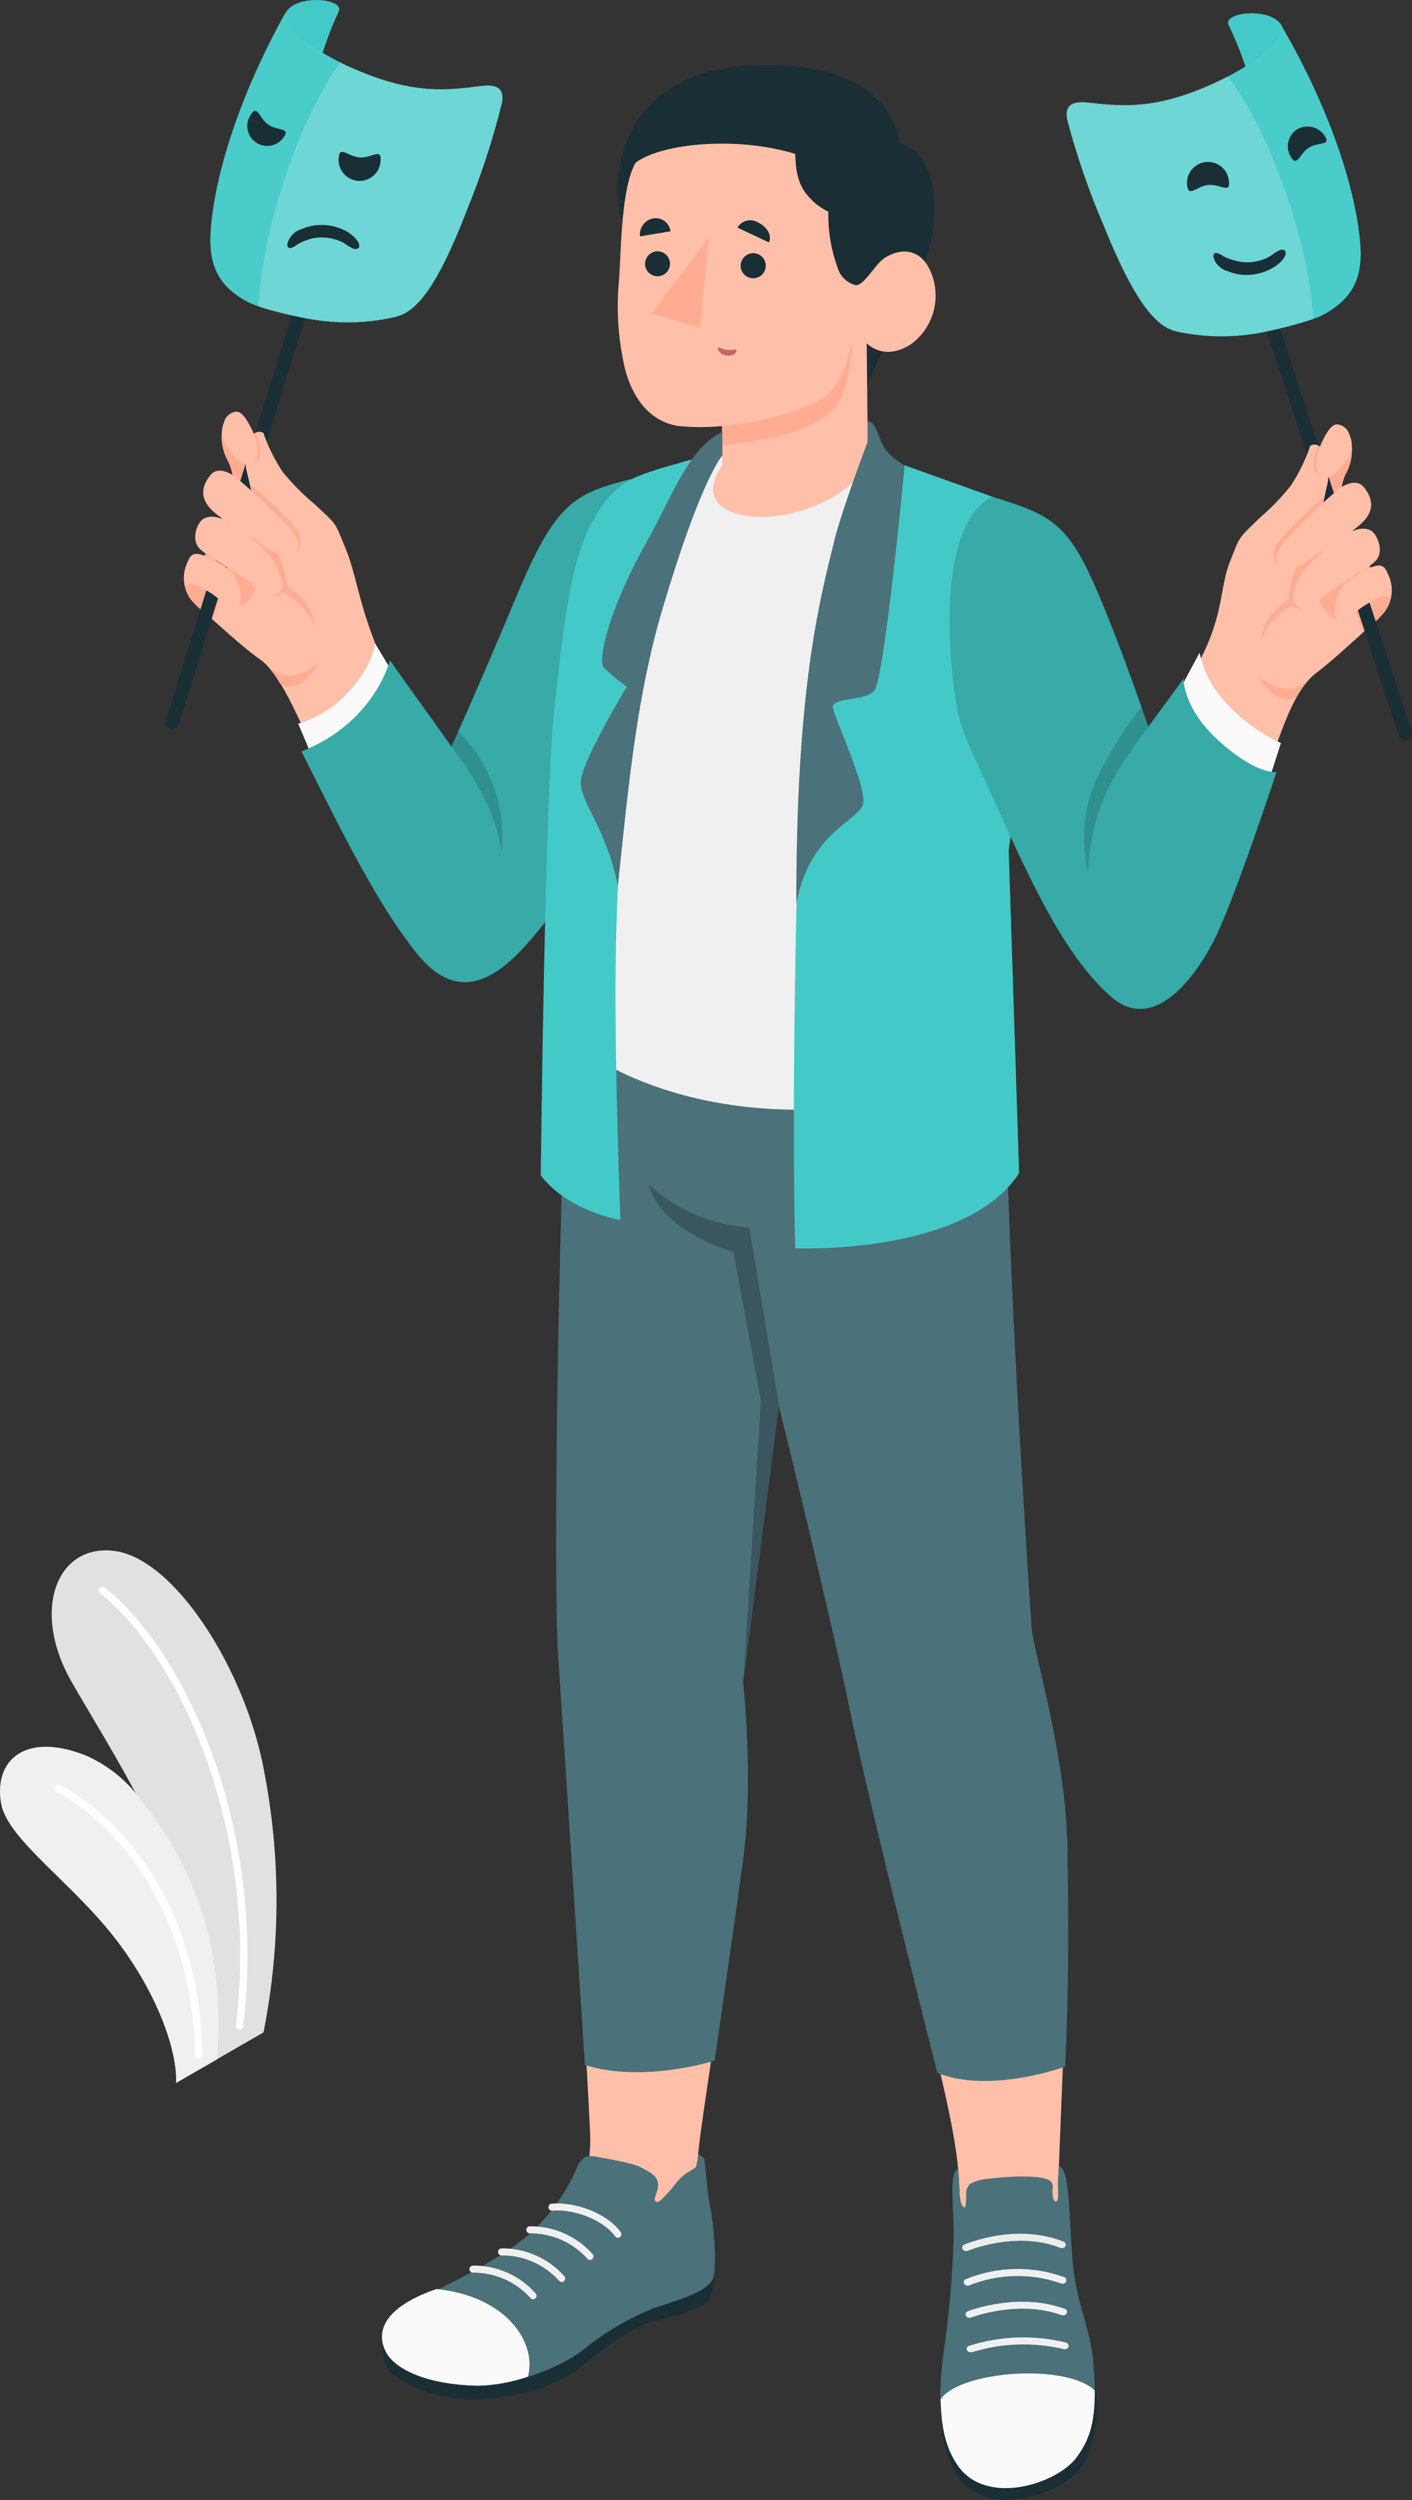 <svg width="270" height="478" viewBox="0 0 270 478" fill="none" xmlns="http://www.w3.org/2000/svg">
<rect x="0" y="0" width="270" height="478" fill="#333333" stroke="none"/>
<g clip-path="url(#clip0)">
<path d="M13.697 321.593C16.773 326.963 21.372 334.38 25.687 342.378C32.166 354.369 38.003 367.695 37.078 377.555V378.55L37.904 393.694L37.989 395.74L41.577 393.68L50.391 388.594C53.628 372.293 53.701 355.524 50.605 339.196C47.145 319.405 33.276 297.683 21.572 296.503C10.65 295.381 5.994 308.182 13.697 321.593Z" fill="#E1E1E1"/>
<path d="M45.522 388.026C45.38 387.97 45.261 387.868 45.183 387.737C45.106 387.606 45.075 387.452 45.095 387.301C49.68 350.675 34.558 316.905 19.194 304.673C19.122 304.616 19.062 304.545 19.017 304.465C18.973 304.385 18.944 304.297 18.934 304.206C18.923 304.115 18.931 304.023 18.956 303.935C18.981 303.846 19.023 303.764 19.08 303.692C19.137 303.62 19.208 303.56 19.288 303.516C19.368 303.471 19.457 303.443 19.548 303.432C19.639 303.422 19.732 303.429 19.82 303.454C19.908 303.479 19.991 303.522 20.063 303.579C35.726 316.01 51.132 350.334 46.49 387.472C46.48 387.564 46.451 387.652 46.406 387.733C46.361 387.813 46.3 387.884 46.227 387.941C46.154 387.998 46.071 388.04 45.981 388.064C45.892 388.088 45.799 388.095 45.707 388.083L45.522 388.026Z" fill="white"/>
<path d="M0.199 344.779C1.424 351.883 14.339 360.222 22.882 371.773C30.585 382.158 33.946 392.686 33.661 398.283L37.933 395.811L41.521 393.751C43.486 367.766 33.903 352.636 25.602 342.449C23.11 339.559 20.007 337.254 16.517 335.701C5.155 331.112 -1.239 336.269 0.199 344.779Z" fill="#F0F0F0"/>
<path d="M37.719 393.638C37.593 393.583 37.487 393.494 37.411 393.381C37.335 393.267 37.294 393.135 37.291 392.998C36.85 363.248 19.763 347.024 10.778 342.605C10.696 342.565 10.622 342.508 10.562 342.439C10.501 342.369 10.455 342.289 10.426 342.202C10.397 342.115 10.386 342.023 10.392 341.931C10.399 341.839 10.424 341.75 10.465 341.668C10.505 341.584 10.56 341.509 10.63 341.448C10.699 341.386 10.78 341.34 10.868 341.31C10.956 341.281 11.049 341.27 11.141 341.278C11.233 341.285 11.323 341.312 11.405 341.355C21.372 346.243 38.245 362.666 38.701 392.984C38.701 393.17 38.628 393.349 38.498 393.481C38.367 393.614 38.19 393.691 38.004 393.694C37.905 393.697 37.808 393.678 37.719 393.638Z" fill="white"/>
<path d="M112.83 407.589C112.573 401.309 108.956 337.562 108.956 337.562L140.795 360.449C135.826 396.621 133.675 407.674 133.376 413.712C133.503 414.218 133.541 414.742 133.49 415.261C133.177 422.364 124.505 425.973 117.671 430.519C111.842 434.531 105.683 438.043 99.26 441.018C94.347 443.149 84.537 443.021 83.426 440.038C91.756 434.454 101.367 428.388 108.059 421.924C111.263 418.841 113.143 415.118 112.83 407.589Z" fill="#FFBFA9"/>
<path d="M73.744 447.355C73.359 447.355 72.605 451.617 74.641 453.564C76.99 455.78 83.981 459.531 93.45 458.621C102.919 457.712 108.131 454.956 111.961 451.887C115.791 448.818 121.302 444.485 125.602 443.69C129.589 442.937 133.96 441.274 135.285 440.081C136.609 438.888 136.623 433.347 136.623 433.347L73.744 447.355Z" fill="#1A2E35"/>
<path d="M133.504 412.008C133.831 412.032 134.137 412.176 134.363 412.413C134.589 412.649 134.719 412.96 134.729 413.286C134.957 414.821 135.242 419.282 135.768 421.811C136.495 425.32 137.078 432.509 136.452 435.322C135.825 438.135 129.332 439.868 125.061 441.303C120.112 443.291 115.498 446.022 111.377 449.401C106.806 452.939 97.352 456.334 91.215 456.206C81.831 456.007 75.851 453.209 74.128 449.728C71.963 445.466 72.789 442.425 83.767 437.737C87.961 435.723 92.039 433.48 95.985 431.017C102.296 427.167 107.267 421.473 110.224 414.707C110.506 413.803 111.082 413.018 111.861 412.477C112.529 412.219 113.262 412.179 113.954 412.363C115.748 412.69 120.917 413.528 122.498 414.38C124.078 415.233 125.943 416.014 125.844 417.89C125.775 418.544 125.612 419.185 125.36 419.793C125.217 420.163 125.089 420.674 125.36 420.916C125.63 421.157 126.086 420.916 126.385 420.66C127.488 419.598 128.503 418.449 129.418 417.222C129.943 416.591 130.541 416.024 131.198 415.531C131.846 415.184 132.474 414.8 133.077 414.38C133.263 413.598 133.406 412.806 133.504 412.008Z" fill="#4B717A"/>
<path d="M83.469 437.666C96.996 439.087 102.678 447.995 100.955 454.416C97.828 455.493 94.551 456.073 91.244 456.135C81.86 455.936 75.496 453.123 73.758 449.643C71.737 445.565 73.716 441.033 83.469 437.666Z" fill="#FAFAFA"/>
<path d="M101.908 439.626C102.063 439.629 102.213 439.579 102.335 439.484C102.405 439.431 102.465 439.364 102.509 439.288C102.554 439.213 102.583 439.129 102.594 439.042C102.606 438.954 102.601 438.866 102.578 438.781C102.556 438.696 102.517 438.616 102.463 438.546C100.959 436.835 99.1 435.469 97.016 434.545C94.931 433.62 92.67 433.158 90.389 433.19C90.211 433.208 90.047 433.293 89.931 433.428C89.814 433.563 89.754 433.737 89.762 433.915C89.767 434.002 89.79 434.088 89.829 434.167C89.868 434.246 89.922 434.317 89.988 434.375C90.054 434.433 90.131 434.477 90.215 434.506C90.298 434.534 90.386 434.545 90.474 434.54C92.534 434.529 94.573 434.952 96.458 435.782C98.342 436.612 100.03 437.83 101.41 439.356C101.468 439.434 101.543 439.498 101.629 439.545C101.715 439.592 101.81 439.619 101.908 439.626Z" fill="#F0F0F0"/>
<path d="M107.39 436.33C107.544 436.331 107.695 436.281 107.817 436.188C107.956 436.078 108.047 435.92 108.071 435.745C108.095 435.57 108.05 435.393 107.945 435.25C106.437 433.54 104.576 432.175 102.489 431.251C100.402 430.326 98.14 429.863 95.856 429.894C95.769 429.901 95.683 429.926 95.604 429.966C95.526 430.006 95.456 430.062 95.399 430.129C95.342 430.196 95.299 430.274 95.273 430.358C95.246 430.442 95.236 430.531 95.244 430.619C95.248 430.706 95.269 430.791 95.306 430.87C95.343 430.949 95.396 431.02 95.461 431.078C95.526 431.136 95.602 431.181 95.685 431.209C95.767 431.238 95.855 431.249 95.942 431.244C98.002 431.23 100.042 431.652 101.927 432.482C103.812 433.312 105.499 434.532 106.877 436.06C106.938 436.14 107.015 436.205 107.104 436.252C107.192 436.299 107.29 436.325 107.39 436.33Z" fill="#F0F0F0"/>
<path d="M112.801 432.111C112.951 432.112 113.097 432.062 113.214 431.969C113.355 431.861 113.449 431.704 113.476 431.529C113.502 431.354 113.46 431.175 113.357 431.031C111.847 429.323 109.985 427.96 107.899 427.036C105.812 426.111 103.55 425.647 101.268 425.675C101.18 425.682 101.094 425.707 101.016 425.747C100.937 425.787 100.867 425.843 100.811 425.91C100.754 425.977 100.711 426.055 100.684 426.139C100.657 426.223 100.648 426.312 100.656 426.4C100.659 426.487 100.68 426.572 100.717 426.651C100.755 426.73 100.807 426.801 100.872 426.859C100.937 426.917 101.013 426.962 101.096 426.99C101.179 427.019 101.266 427.03 101.353 427.025C103.414 427.011 105.454 427.433 107.338 428.263C109.223 429.093 110.911 430.313 112.289 431.841C112.349 431.921 112.426 431.986 112.515 432.033C112.604 432.079 112.701 432.106 112.801 432.111Z" fill="#F0F0F0"/>
<path d="M118.141 427.877C118.291 427.879 118.437 427.829 118.554 427.735C118.695 427.628 118.789 427.47 118.816 427.295C118.842 427.12 118.799 426.942 118.697 426.798C116.233 423.374 110.438 420.973 105.483 421.342C105.307 421.36 105.144 421.446 105.03 421.581C104.916 421.716 104.859 421.89 104.871 422.067C104.876 422.154 104.899 422.239 104.938 422.317C104.977 422.396 105.031 422.465 105.097 422.522C105.164 422.579 105.241 422.622 105.324 422.649C105.407 422.676 105.495 422.685 105.582 422.678C110.039 422.351 115.436 424.567 117.629 427.593C117.688 427.675 117.765 427.743 117.854 427.792C117.942 427.841 118.04 427.87 118.141 427.877Z" fill="#F0F0F0"/>
<path d="M170.497 357.211L204.045 351.613C204.486 371.503 203.062 397.914 202.407 416.199C202.279 419.708 203.831 443.406 202.635 450.666C200.898 461.562 186.232 460.611 185.149 454.09C184.067 447.568 183.569 420.134 183.384 417.279C182.957 405.345 176.549 385.171 172.206 363.86C171.993 362.823 170.697 358.22 170.497 357.211Z" fill="#FFBFA9"/>
<path d="M179.867 458.764C179.867 465.143 180.692 469.405 183.013 473.283C185.334 477.162 190.133 478.597 195.031 477.787C199.929 476.977 206.422 474.42 208.216 469.035C210.011 463.651 209.954 459.872 209.242 453.919L179.867 458.764Z" fill="#1A2E35"/>
<path d="M202.478 414.182C204.486 414.437 204.415 422.706 205.013 431.344C205.639 440.55 208.487 444.514 209.099 452.086C209.811 460.724 209.099 464.518 205.283 469.504C201.467 474.491 189.108 478.867 183.654 471.11C179.198 464.788 179.383 458.068 180.465 449.543C181.509 442.335 182.142 435.072 182.359 427.792C182.359 421.356 181.405 415.332 183.199 414.722C183.27 415.673 183.327 416.881 183.412 417.804C183.498 418.728 183.412 422.067 184.566 422.067C184.706 421.269 184.768 420.461 184.751 419.651C184.717 419.282 184.76 418.909 184.878 418.557C184.995 418.205 185.185 417.881 185.434 417.606C186.419 417.054 187.512 416.719 188.638 416.625C190.646 416.398 192.653 416.199 194.675 416.156C195.686 416.156 196.697 416.156 197.708 416.227C198.571 416.261 199.425 416.419 200.243 416.696C200.47 416.768 200.679 416.888 200.856 417.047C201.033 417.206 201.173 417.402 201.268 417.62C201.339 417.947 201.339 418.287 201.268 418.614C201.223 419.205 201.271 419.8 201.41 420.376C201.41 420.632 201.638 420.958 201.937 420.916C202.042 420.882 202.134 420.816 202.198 420.726C202.262 420.637 202.295 420.529 202.293 420.419C202.364 419.381 202.293 418.614 202.293 417.421C202.293 416.853 202.293 416.327 202.379 415.773C202.464 415.219 202.478 414.736 202.478 414.182Z" fill="#4B717A"/>
<path d="M209.342 457.073C209.342 462.415 208.744 466.038 205.796 469.945C202.037 474.917 188.709 479.264 183.199 471.507C180.479 467.643 179.981 463.239 179.867 458.721C183.811 453.208 204.031 451.887 209.342 457.073Z" fill="#FAFAFA"/>
<path d="M185.648 449.742C185.733 449.755 185.819 449.755 185.904 449.742C191.575 447.986 197.614 447.785 203.39 449.159C203.571 449.215 203.767 449.201 203.939 449.12C204.11 449.038 204.245 448.895 204.315 448.719C204.338 448.632 204.344 448.541 204.331 448.452C204.319 448.363 204.288 448.278 204.242 448.201C204.195 448.124 204.133 448.057 204.06 448.004C203.987 447.952 203.905 447.914 203.817 447.895C197.706 446.406 191.302 446.622 185.306 448.52C185.22 448.545 185.141 448.587 185.073 448.645C185.005 448.703 184.951 448.775 184.913 448.856C184.875 448.936 184.855 449.024 184.854 449.113C184.853 449.202 184.871 449.291 184.907 449.372C184.978 449.502 185.087 449.606 185.22 449.672C185.352 449.738 185.501 449.763 185.648 449.742Z" fill="#F0F0F0"/>
<path d="M203.333 442.71C203.47 442.708 203.604 442.669 203.719 442.596C203.835 442.523 203.928 442.42 203.988 442.298C204.024 442.215 204.042 442.126 204.04 442.036C204.038 441.946 204.017 441.858 203.978 441.777C203.938 441.696 203.882 441.625 203.813 441.567C203.743 441.51 203.662 441.468 203.575 441.445C194.719 438.234 185.535 441.758 185.065 441.914C184.98 441.942 184.902 441.987 184.836 442.047C184.77 442.108 184.717 442.181 184.682 442.263C184.647 442.345 184.63 442.434 184.632 442.523C184.634 442.613 184.656 442.7 184.695 442.781C184.795 442.944 184.95 443.067 185.133 443.126C185.315 443.186 185.513 443.179 185.691 443.107C185.777 443.107 194.705 439.655 202.949 442.653C203.07 442.704 203.202 442.724 203.333 442.71Z" fill="#F0F0F0"/>
<path d="M203.205 436.657C203.34 436.657 203.473 436.62 203.588 436.55C203.703 436.48 203.797 436.379 203.86 436.26C203.896 436.178 203.915 436.09 203.915 436C203.915 435.911 203.896 435.823 203.86 435.741C203.824 435.66 203.771 435.586 203.705 435.526C203.638 435.466 203.56 435.421 203.475 435.393C197.375 433.181 190.667 433.323 184.666 435.791C184.583 435.825 184.508 435.877 184.447 435.942C184.386 436.008 184.34 436.085 184.312 436.17C184.283 436.255 184.274 436.345 184.283 436.434C184.293 436.523 184.321 436.609 184.367 436.686C184.476 436.843 184.638 436.956 184.823 437.005C185.008 437.055 185.204 437.037 185.378 436.956C190.974 434.718 197.195 434.592 202.877 436.601C202.982 436.639 203.093 436.658 203.205 436.657Z" fill="#F0F0F0"/>
<path d="M203.076 429.852C203.21 429.853 203.342 429.818 203.457 429.75C203.572 429.682 203.667 429.585 203.731 429.468C203.77 429.387 203.791 429.298 203.792 429.208C203.793 429.118 203.775 429.029 203.738 428.947C203.702 428.864 203.648 428.791 203.58 428.731C203.513 428.672 203.433 428.627 203.347 428.601C194.248 424.993 184.836 428.999 184.395 429.17C184.31 429.199 184.233 429.247 184.169 429.31C184.105 429.373 184.055 429.449 184.024 429.533C183.993 429.618 183.98 429.707 183.988 429.797C183.995 429.886 184.022 429.973 184.067 430.051C184.168 430.213 184.325 430.334 184.509 430.389C184.693 430.444 184.89 430.43 185.064 430.349C185.164 430.349 194.291 426.456 202.735 429.795C202.842 429.841 202.96 429.86 203.076 429.852Z" fill="#ECECEC"/>
<path d="M192.283 203.162C192.283 239.249 197.281 311.492 197.281 311.492C197.737 315.939 203.632 335.559 204.045 351.585C204.714 377.3 203.675 395.144 203.675 395.144C203.675 395.144 189.436 400.415 179.226 396.351C179.226 396.351 166.126 344.609 162.695 327.844C158.608 307.954 148.911 268.757 148.911 268.757L142.077 321.48C142.077 321.48 144.213 340.247 142.077 355.761C140.653 366.317 136.652 394.007 136.652 394.007C136.652 394.007 123.011 398.369 111.847 394.831C111.847 394.831 107.376 326.012 106.707 316.28C106.038 306.548 106.123 256.127 108.53 194.681L192.283 203.162Z" fill="#4B717A"/>
<path d="M148.968 268.785L143.272 234.688C136.123 234.273 129.343 231.379 124.106 226.505C124.106 226.505 124.989 234.376 140.253 239.419L145.493 267.834L142.133 321.636L148.968 268.785Z" fill="#3A565E"/>
<path d="M42.603 81.464C42.077 83.826 42.469 86.298 43.7 88.383C44.233 89.519 44.517 90.755 44.535 92.009C44.552 93.263 44.301 94.507 43.8 95.657C43.202 97.362 39.243 106.696 37.805 108.529C37.048 109.563 36.184 110.515 35.228 111.37C35.355 112.748 35.924 114.048 36.851 115.078C37.984 116.291 39.234 117.39 40.581 118.36C40.581 118.36 48.684 107.25 49.011 99.45C49.339 91.65 48.171 87.573 42.603 81.464Z" fill="#FFAC92"/>
<path d="M32.635 139.358C32.958 139.438 33.299 139.394 33.59 139.233C33.881 139.072 34.099 138.807 34.202 138.491L59.832 55.976C59.935 55.65 59.904 55.297 59.747 54.993C59.589 54.69 59.318 54.461 58.992 54.356C58.829 54.301 58.657 54.28 58.486 54.294C58.315 54.308 58.149 54.356 57.997 54.436C57.845 54.515 57.711 54.625 57.603 54.758C57.495 54.891 57.415 55.044 57.368 55.209L31.738 137.724C31.685 137.884 31.665 138.053 31.679 138.222C31.693 138.39 31.741 138.554 31.819 138.703C31.897 138.853 32.005 138.985 32.135 139.093C32.266 139.2 32.416 139.281 32.578 139.329L32.635 139.358Z" fill="#1A2E35"/>
<path d="M54.663 2.372C56.742 -1.222 65.983 -0.27 64.759 2.202C62.78 6.465 61.267 10.928 60.245 15.514C51.915 8.624 54.663 2.372 54.663 2.372Z" fill="#43CAC8"/>
<path d="M89.279 40.192C82.387 58.249 78.201 60.082 75.04 60.736C69.805 61.859 64.401 61.941 59.135 60.977C58.75 60.977 50.506 59.357 47.444 57.766C42.233 55.053 39.898 51.217 40.254 44.696C40.809 34.58 45.294 19.123 54.607 2.387C53.98 5.939 62.111 10.769 67.806 13.213C78.984 18.043 85.249 17.304 92.013 16.438C95.387 16.011 96.484 17.219 95.971 19.748C94.249 26.718 92.012 33.551 89.279 40.192Z" fill="#43CAC8"/>
<g opacity="0.2">
<path opacity="0.2" d="M89.279 40.192C82.387 58.249 78.201 60.082 75.04 60.736C69.805 61.859 64.401 61.941 59.135 60.977C58.75 60.977 50.506 59.357 47.444 57.766C42.233 55.053 39.898 51.217 40.254 44.696C40.809 34.58 45.294 19.123 54.607 2.387C53.98 5.939 62.111 10.769 67.806 13.213C78.984 18.043 85.249 17.304 92.013 16.438C95.387 16.011 96.484 17.219 95.971 19.748C94.249 26.718 92.012 33.551 89.279 40.192Z" fill="white"/>
</g>
<path opacity="0.2" d="M95.914 19.748C96.427 17.219 95.331 16.011 91.956 16.438C85.249 17.304 78.984 18.043 67.749 13.213C66.909 12.857 66.027 12.431 65.115 11.977C58.266 20.7 50.093 42.792 49.452 58.59C52.616 59.57 55.835 60.363 59.092 60.963C64.358 61.927 69.763 61.845 74.997 60.721C78.087 60.082 82.273 58.235 89.236 40.178C91.964 33.541 94.196 26.713 95.914 19.748Z" fill="white"/>
<path d="M68.461 46.244C68.3 45.977 68.109 45.729 67.891 45.505C67.341 44.932 66.702 44.453 65.998 44.084C64.598 43.38 63.051 43.015 61.484 43.019C60.18 43.007 58.888 43.273 57.696 43.8C57.028 43.99 56.422 44.353 55.939 44.852C55.457 45.351 55.115 45.969 54.948 46.642C54.877 46.912 55.034 47.409 55.404 47.423C56.03 47.423 56.557 46.926 57.084 46.613C57.592 46.336 58.12 46.099 58.664 45.903C59.73 45.513 60.863 45.343 61.996 45.406C62.943 45.462 63.874 45.663 64.759 46.002C65.184 46.153 65.591 46.353 65.969 46.599C66.47 46.991 67.021 47.316 67.607 47.565C67.82 47.628 68.048 47.628 68.262 47.565C68.37 47.539 68.469 47.484 68.549 47.407C68.629 47.329 68.687 47.232 68.717 47.125C68.732 46.811 68.642 46.501 68.461 46.244Z" fill="#1A2E35"/>
<path d="M72.775 30.574C72.932 28.286 71.038 30.247 68.817 30.105C66.595 29.963 64.929 27.775 64.773 30.105C64.708 30.646 64.754 31.195 64.91 31.718C65.065 32.241 65.325 32.727 65.675 33.146C66.025 33.565 66.457 33.908 66.944 34.154C67.432 34.401 67.965 34.546 68.51 34.58C69.056 34.613 69.602 34.536 70.117 34.352C70.631 34.167 71.102 33.88 71.502 33.508C71.901 33.135 72.22 32.686 72.439 32.186C72.658 31.686 72.772 31.148 72.775 30.602V30.574Z" fill="#1A2E35"/>
<path d="M54.293 26.17C55.56 24.38 53.04 25.048 51.303 23.84C49.566 22.632 49.295 20.018 48.042 21.808C47.735 22.217 47.513 22.683 47.39 23.179C47.267 23.675 47.245 24.19 47.326 24.694C47.406 25.199 47.588 25.682 47.86 26.115C48.131 26.548 48.488 26.922 48.907 27.215C49.327 27.507 49.801 27.713 50.302 27.819C50.803 27.925 51.32 27.929 51.822 27.832C52.325 27.734 52.803 27.537 53.227 27.252C53.651 26.966 54.014 26.598 54.293 26.17Z" fill="#1A2E35"/>
<path d="M119.166 92.346C109.797 95.94 105.853 99.819 102.179 110.048C99.331 117.862 92.055 136.459 88.495 147.853C83.54 141.957 74.797 131.103 71.565 122.565C68.333 114.026 68.034 109.551 65.984 104.621C63.933 99.691 64.56 100.487 60.131 96.381C57.956 94.561 55.954 92.544 54.151 90.357C52.559 88.005 51.285 85.455 50.363 82.77C47.857 81.421 46.334 86.564 47.174 90.115C48.014 93.667 49.039 96.594 47.316 101.566C45.593 106.539 40.581 118.388 40.581 118.388C40.581 118.388 46.789 124.071 49.594 125.989C52.4 127.906 54.92 132.24 59.405 142.384C63.89 152.527 66.795 160.768 73.915 172.574C81.034 184.38 88.923 189.509 95.572 183.627C100.913 178.891 105.477 173.349 109.099 167.203C116.019 155.326 125.389 134.84 125.389 134.84C129.034 120.831 127.71 95.187 119.166 92.346Z" fill="#FFBFA9"/>
<path d="M74.641 127.864L71.722 123.02C71.722 123.02 71.337 127.282 66.624 132.297C64.06 135.185 60.727 137.289 57.013 138.363L60.217 145.936C60.217 145.936 74.028 139.827 74.641 127.864Z" fill="#FAFAFA"/>
<path d="M121.244 91.466C109.739 94.307 106.294 95.998 98.733 114.069C91.072 132.411 86.33 142.754 86.33 142.754L74.555 126.273C74.555 126.273 71.707 138.122 57.653 143.691C65.513 159.319 72.234 173.1 79.838 182.448C86.216 190.291 92.653 188.941 99.373 181.98C113.285 167.645 125.388 138.094 125.388 138.094C125.388 138.094 135.882 111.626 121.244 91.466Z" fill="#43CAC8"/>
<path opacity="0.2" d="M121.244 91.466C109.739 94.307 106.294 95.998 98.733 114.069C91.072 132.411 86.33 142.754 86.33 142.754L74.555 126.273C74.555 126.273 71.707 138.122 57.653 143.691C65.513 159.319 72.234 173.1 79.838 182.448C86.216 190.291 92.653 188.941 99.373 181.98C113.285 167.645 125.388 138.094 125.388 138.094C125.388 138.094 135.882 111.626 121.244 91.466Z" fill="#0B2827"/>
<path opacity="0.2" d="M86.316 142.753C92.752 150.993 95.472 158.381 95.899 163.055C96.357 158.819 95.85 154.533 94.418 150.519C92.986 146.505 90.664 142.864 87.626 139.869L86.316 142.753Z" fill="#0B2827"/>
<path d="M47.757 92.573C48.547 95.544 48.392 98.686 47.316 101.566C46.262 104.607 43.97 110.261 42.346 114.168C43.043 115.008 43.975 115.621 45.023 115.93C47.629 116.328 49.167 111.867 49.167 111.867L52.015 113.955C53.439 114.353 54.862 112.946 54.763 111.014C54.465 109.258 53.939 107.548 53.197 105.928C57.653 106.922 58.066 103.84 57.041 101.865C56.016 99.89 50.221 94.378 47.757 92.573Z" fill="#FFAC92"/>
<path d="M54.08 113.26C55.571 113.976 56.903 114.982 57.998 116.219C59.094 117.456 59.93 118.899 60.459 120.463C59.562 116.115 58.608 114.78 54.763 111.938L54.08 113.26Z" fill="#FFAC92"/>
<path d="M48.882 82.742C47.601 83.438 46.846 86.052 46.96 88.425C47.131 88.546 47.327 88.628 47.534 88.665C47.741 88.702 47.953 88.693 48.156 88.638C50.719 88.084 49.623 84.888 48.882 82.742Z" fill="#FFAC92"/>
<path d="M42.831 80.768C42.488 81.575 42.379 82.462 42.515 83.328C42.65 84.194 43.026 85.005 43.599 85.669C44.582 87.303 47.003 89.675 48.327 88.638C49.651 87.601 49.594 85.172 48.327 82.472C47.06 79.773 46.106 78.679 45.152 78.708C44.599 78.769 44.079 79.001 43.663 79.37C43.248 79.739 42.957 80.227 42.831 80.768Z" fill="#FFBFA9"/>
<path d="M40.24 90.826C38.403 93.142 38.36 95.258 40.311 97.333C42.261 99.407 48 102.604 49.965 103.982C51.325 105.112 52.928 105.914 54.65 106.326C55.068 106.379 55.493 106.311 55.875 106.13C56.256 105.95 56.577 105.664 56.801 105.306C57.024 104.949 57.14 104.535 57.135 104.114C57.129 103.693 57.003 103.282 56.771 102.93C55.826 101.296 54.585 99.851 53.112 98.668C50.513 95.977 47.755 93.444 44.853 91.082C42.916 89.704 41.179 89.647 40.24 90.826Z" fill="#FFBFA9"/>
<path d="M43.401 99.777C41.607 98.484 39.229 98.456 38.275 99.777C37.321 101.098 36.694 103.627 38.346 105.091C39.998 106.554 45.266 109.552 46.889 110.631C48.513 111.711 50.093 113.473 51.403 113.842C51.748 113.906 52.103 113.887 52.439 113.788C52.776 113.688 53.083 113.51 53.338 113.269C53.592 113.028 53.785 112.73 53.902 112.4C54.019 112.07 54.055 111.717 54.009 111.37C53.578 109.504 52.736 107.757 51.545 106.256C49.249 103.619 46.489 101.423 43.401 99.777Z" fill="#FFBFA9"/>
<path d="M35.355 112.151C34.962 110.567 35.149 108.894 35.882 107.435C36.295 106.44 36.708 105.588 38.317 106.014C39.691 106.393 40.995 106.992 42.176 107.79C43.055 108.235 43.83 108.862 44.449 109.628C45.067 110.395 45.516 111.284 45.764 112.237C46.476 115.078 46.22 116.172 44.34 115.859C42.461 115.547 42.19 114.524 40.068 113.245C37.947 111.967 36.679 111.157 35.355 112.151Z" fill="#FFBFA9"/>
<path d="M60.972 126.813C59.777 127.702 58.457 128.41 57.056 128.916C56.035 129.252 54.939 129.287 53.899 129.017C52.858 128.748 51.918 128.185 51.19 127.396C52.099 128.411 52.896 129.521 53.567 130.706C53.567 130.706 54.55 131.687 56.743 130.962C58.935 130.237 60.972 126.813 60.972 126.813Z" fill="#FFAC92"/>
<path d="M50.833 127.011C50.817 126.981 50.792 126.956 50.762 126.94L50.833 127.011Z" fill="#FFAC92"/>
<path d="M110.779 118.189C112.545 105.403 118.326 87.885 138.118 87.09L159.577 88.738C165.87 90.372 189.35 97.646 189.35 97.646L190.774 148.564C190.774 148.564 192.34 181.241 191.856 202.551C173.559 214.13 133.761 217.881 108.758 198.943C108.031 181.34 109.099 130.819 110.779 118.189Z" fill="#F0F0F0"/>
<path d="M119.437 43.261C116.148 35.888 119.267 26.056 123.097 21.425C128.65 14.733 137.336 11.806 150.422 12.545C160.389 13.099 170.2 17.177 172.122 27.363C180.153 29.693 179.241 42.821 177.362 48.674C173.389 60.438 165.501 70.709 165.401 76.719L119.437 43.261Z" fill="#1A2E35"/>
<path d="M119.593 70.879C121.202 76.562 124.52 80.682 129.774 81.464C132.535 81.727 135.315 81.727 138.076 81.464V89.079C129.304 101.595 156.586 102.604 165.97 88.937L165.728 65.623C165.728 65.623 168.96 69.246 174.271 65.765C176.412 64.166 177.931 61.878 178.572 59.288C179.214 56.698 178.936 53.967 177.788 51.558C175.14 46.045 169.886 48.361 168.277 50.052C166.668 51.742 164.802 54.911 163.45 54.484C162.668 54.251 161.957 53.825 161.383 53.247C160.808 52.669 160.388 51.956 160.16 51.174C158.917 47.747 158.314 44.121 158.38 40.476C156.96 39.786 155.691 38.82 154.65 37.635C152.372 35.148 152.172 32.151 152.058 29.423C140.667 25.942 126.215 27.462 121.516 31.142C118.824 35.93 118.796 47.026 118.383 53.419C117.806 59.266 118.215 65.168 119.593 70.879Z" fill="#FFBFA9"/>
<path d="M138.076 81.464C143.886 81.109 155.562 78.324 158.652 75.071C161.741 71.818 163.037 65.126 163.037 65.126C163.037 65.126 162.61 73.494 160.189 77.202C157.769 80.91 151.817 82.615 148.086 83.538C144.796 84.255 141.468 84.791 138.119 85.144L138.076 81.464Z" fill="#FFAC92"/>
<path d="M141.621 50.904C141.64 51.375 141.798 51.829 142.075 52.211C142.352 52.593 142.735 52.885 143.177 53.051C143.619 53.217 144.1 53.25 144.56 53.145C145.021 53.041 145.44 52.803 145.766 52.462C146.092 52.121 146.31 51.692 146.394 51.229C146.477 50.765 146.422 50.287 146.235 49.854C146.048 49.422 145.738 49.053 145.343 48.795C144.948 48.537 144.485 48.401 144.013 48.403C143.691 48.411 143.374 48.481 143.08 48.611C142.786 48.741 142.52 48.927 142.298 49.159C142.076 49.391 141.901 49.665 141.785 49.964C141.669 50.264 141.613 50.583 141.621 50.904Z" fill="#1A2E35"/>
<path d="M141.009 43.515L147.032 46.357C147.701 44.836 146.448 43.245 144.996 42.563C144.673 42.358 144.312 42.219 143.935 42.156C143.558 42.092 143.172 42.105 142.799 42.194C142.427 42.283 142.077 42.446 141.769 42.673C141.462 42.9 141.203 43.186 141.009 43.515Z" fill="#1A2E35"/>
<path d="M122.384 45.192L128.208 44.226C128.163 43.845 128.041 43.477 127.849 43.144C127.658 42.81 127.401 42.52 127.093 42.289C126.786 42.058 126.435 41.891 126.061 41.799C125.687 41.707 125.299 41.692 124.919 41.754C124.137 41.897 123.439 42.332 122.968 42.971C122.496 43.61 122.288 44.405 122.384 45.192Z" fill="#1A2E35"/>
<path d="M123.338 50.548C123.36 51.015 123.519 51.465 123.795 51.842C124.071 52.219 124.452 52.507 124.89 52.671C125.329 52.834 125.806 52.865 126.262 52.761C126.719 52.656 127.134 52.421 127.457 52.083C127.781 51.745 127.997 51.32 128.081 50.86C128.164 50.4 128.111 49.926 127.927 49.497C127.743 49.067 127.437 48.701 127.046 48.444C126.656 48.186 126.198 48.048 125.73 48.048C125.407 48.053 125.09 48.123 124.794 48.252C124.499 48.381 124.233 48.567 124.01 48.8C123.788 49.032 123.614 49.306 123.498 49.607C123.383 49.907 123.328 50.227 123.338 50.548Z" fill="#1A2E35"/>
<path d="M135.498 45.477L133.861 62.696L124.591 59.968L135.498 45.477Z" fill="#FFAC92"/>
<path d="M140.553 67.577C140.513 67.627 140.465 67.67 140.41 67.705C140.159 67.868 139.87 67.966 139.57 67.989C139.144 68.028 138.714 67.964 138.317 67.804C138.087 67.721 137.877 67.591 137.701 67.422C137.524 67.254 137.385 67.05 137.292 66.824C137.292 66.682 137.292 66.497 137.377 66.454C137.463 66.412 137.563 66.454 137.648 66.454C138.463 66.904 139.416 67.041 140.325 66.838L140.61 66.838C140.659 66.844 140.706 66.863 140.746 66.893C140.786 66.923 140.818 66.963 140.837 67.009C140.852 67.193 140.681 67.421 140.553 67.577Z" fill="#C76668"/>
<path d="M105.952 135.806C108.287 114.495 109.711 103.712 115.649 96.026C119.266 91.366 121.644 90.641 137.677 86.478V87.331C135.764 88.836 134.147 90.681 132.907 92.772C130.287 96.694 127.211 103.385 124.15 114.907C120.006 130.535 117.927 165.57 117.714 184.522C117.5 203.474 118.625 233.281 118.625 233.281C118.625 233.281 108.658 231.619 103.403 224.757C103.403 224.686 104.187 151.874 105.952 135.806Z" fill="#43CAC8"/>
<path d="M118.155 169.321C115.592 157.302 110.523 153.111 111.121 148.948C111.719 144.785 119.85 131.303 119.85 131.303C118.273 130.181 116.787 128.936 115.407 127.581C114.225 125.663 116.931 115.647 123.31 104.252C128.834 94.393 131.654 85.655 138.118 82.572V87.09C138.118 87.09 134.046 91.551 126.727 116.286C121.729 132.993 120.12 150.696 118.155 169.321Z" fill="#4B717A"/>
<path d="M159.248 109.992C161.27 101.467 163.848 90.741 165.741 86.365L189.748 94.975C196.327 98.029 201.481 102.874 199.83 113.941L192.881 162.572L194.874 224.303C184.665 240.101 152.058 238.68 152.058 238.68C152.058 238.68 151.332 216.361 152.314 172.816C152.855 148.351 156.643 120.96 159.248 109.992Z" fill="#43CAC8"/>
<path d="M165.884 80.469V84.589C164.289 88.652 160.644 98.91 159.662 102.873C156.814 114.452 152.215 131.174 152.272 172.744C154.948 158.622 164.745 156.903 165.087 153.394C165.428 149.885 159.961 138.079 159.306 135.593C158.651 133.106 165.186 134.285 167.166 132.069C169.145 129.853 172.989 88.993 172.989 88.993C172.989 88.993 169.486 87.132 168.475 84.418C167.465 81.705 167.251 80.98 165.884 80.469Z" fill="#4B717A"/>
<path d="M258.267 83.822C258.835 86.175 258.478 88.656 257.271 90.755C256.752 91.901 256.484 93.143 256.484 94.4C256.484 95.656 256.752 96.898 257.271 98.044C257.883 99.734 261.969 109.012 263.436 110.83C264.217 111.816 265.1 112.716 266.07 113.515C265.983 114.929 265.427 116.273 264.49 117.337C263.384 118.599 262.153 119.746 260.816 120.761C260.816 120.761 252.557 109.722 252.116 101.908C251.675 94.094 252.785 89.974 258.267 83.822Z" fill="#FFAC92"/>
<path d="M269.046 141.531C268.721 141.619 268.375 141.576 268.082 141.411C267.789 141.246 267.573 140.973 267.48 140.651L240.639 58.547C240.587 58.382 240.568 58.209 240.585 58.036C240.601 57.864 240.652 57.697 240.734 57.544C240.816 57.392 240.929 57.257 241.064 57.149C241.199 57.041 241.355 56.961 241.522 56.914C241.682 56.856 241.853 56.833 242.023 56.843C242.193 56.854 242.359 56.9 242.511 56.977C242.663 57.054 242.798 57.161 242.907 57.292C243.016 57.423 243.097 57.575 243.145 57.738L269.929 139.883C269.982 140.045 270.003 140.215 269.991 140.385C269.978 140.554 269.932 140.719 269.855 140.871C269.779 141.023 269.673 141.158 269.544 141.269C269.414 141.38 269.265 141.464 269.103 141.517L269.046 141.531Z" fill="#1A2E35"/>
<path d="M245.039 4.816C242.889 1.25 233.648 2.358 234.944 4.816C236.986 9.048 238.58 13.481 239.7 18.043C247.887 11.01 245.039 4.816 245.039 4.816Z" fill="#43CAC8"/>
<path d="M211.093 43.247C218.312 61.162 222.484 62.938 225.631 63.534C230.881 64.577 236.286 64.577 241.536 63.534C241.92 63.449 250.15 61.758 253.169 60.111C258.338 57.269 260.602 53.433 260.132 46.926C259.391 36.811 254.621 21.353 245.024 4.873C245.779 8.453 237.705 13.397 232.081 15.969C220.989 20.998 214.709 20.373 207.989 19.634C204.614 19.251 203.546 20.487 204.101 23.001C205.929 29.912 208.266 36.679 211.093 43.247Z" fill="#43CAC8"/>
<g opacity="0.2">
<path opacity="0.2" d="M211.093 43.247C218.312 61.162 222.484 62.938 225.631 63.534C230.881 64.577 236.286 64.577 241.536 63.534C241.92 63.449 250.15 61.758 253.169 60.111C258.338 57.269 260.602 53.433 260.132 46.926C259.391 36.811 254.621 21.353 245.024 4.873C245.779 8.453 237.705 13.397 232.081 15.969C220.989 20.998 214.709 20.373 207.989 19.634C204.614 19.251 203.546 20.487 204.101 23.001C205.929 29.912 208.266 36.679 211.093 43.247Z" fill="white"/>
</g>
<path opacity="0.2" d="M204.102 22.916C203.546 20.401 204.614 19.165 207.989 19.549C214.71 20.287 220.989 20.969 232.081 15.883C232.907 15.514 233.804 15.073 234.701 14.604C241.707 23.129 250.265 45.15 251.147 60.934C247.99 61.965 244.777 62.814 241.522 63.477C236.272 64.52 230.867 64.52 225.617 63.477C222.513 62.88 218.298 61.105 211.079 43.189C208.256 36.612 205.924 29.836 204.102 22.916Z" fill="white"/>
<path d="M245.609 49.142C245.457 49.408 245.276 49.656 245.068 49.881C244.531 50.45 243.906 50.93 243.216 51.301C241.826 52.079 240.268 52.513 238.674 52.566C237.372 52.618 236.075 52.385 234.872 51.884C234.197 51.723 233.578 51.385 233.077 50.906C232.577 50.426 232.213 49.822 232.025 49.156C231.953 48.886 232.096 48.375 232.466 48.361C233.093 48.361 233.634 48.829 234.16 49.114C234.698 49.363 235.255 49.567 235.826 49.724C236.9 50.074 238.031 50.214 239.158 50.136C240.102 50.051 241.029 49.826 241.906 49.469C242.325 49.295 242.726 49.081 243.103 48.829C243.592 48.424 244.133 48.085 244.712 47.821C244.92 47.741 245.146 47.717 245.367 47.75C245.477 47.77 245.58 47.82 245.663 47.895C245.746 47.971 245.806 48.068 245.836 48.176C245.879 48.515 245.798 48.858 245.609 49.142Z" fill="#1A2E35"/>
<path d="M235.001 34.779C235.228 37.067 233.263 35.149 231.056 35.362C228.849 35.575 227.283 37.805 227.012 35.518C226.938 34.982 226.972 34.435 227.115 33.913C227.258 33.39 227.505 32.902 227.842 32.477C228.179 32.053 228.599 31.701 229.076 31.443C229.554 31.185 230.078 31.026 230.619 30.976C231.159 30.926 231.704 30.986 232.221 31.152C232.738 31.318 233.215 31.587 233.625 31.943C234.034 32.298 234.368 32.733 234.604 33.22C234.84 33.708 234.975 34.238 235.001 34.779Z" fill="#1A2E35"/>
<path d="M253.355 26.042C254.522 27.889 252.045 27.107 250.265 28.244C248.485 29.38 248.072 31.966 246.904 30.119C246.621 29.696 246.424 29.221 246.325 28.722C246.226 28.223 246.227 27.709 246.327 27.21C246.428 26.711 246.626 26.236 246.911 25.814C247.196 25.392 247.561 25.03 247.987 24.749C248.872 24.217 249.932 24.054 250.937 24.296C251.941 24.538 252.81 25.165 253.355 26.042Z" fill="#1A2E35"/>
<path d="M191.301 95.742C200.713 99.208 204.714 103.03 208.53 113.202C211.449 120.988 215.763 130.251 219.494 141.617C223.492 136.544 226.978 131.091 229.903 125.335C234.018 117.024 233.249 112.265 235.214 107.321C237.179 102.376 236.638 103.158 240.909 98.995C243.062 97.148 245.036 95.102 246.804 92.886C248.379 90.513 249.633 87.943 250.535 85.243C253.012 83.822 254.607 88.979 253.824 92.545C253.041 96.111 252.044 99.038 253.824 103.911C255.604 108.784 260.815 120.761 260.815 120.761C260.815 120.761 254.678 126.443 251.916 128.489C249.154 130.535 246.705 134.257 243.301 144.813C239.784 155.71 235.043 169.235 230.657 177.859C224.435 190.148 218.227 193.643 211.492 187.804C208.387 185.147 204.372 178.399 200.1 170.031C192.511 155.085 185.605 138.349 185.605 138.349C181.86 124.369 182.8 98.668 191.301 95.742Z" fill="#FFBFA9"/>
<path d="M225.859 131.36L229.376 124.796C230.208 128.658 232.153 132.194 234.972 134.968C237.827 137.929 241.207 140.337 244.939 142.072L242.875 148.465C242.875 148.465 226.714 143.35 225.859 131.36Z" fill="#FAFAFA"/>
<path d="M189.749 94.975C199.132 97.93 203.148 99.237 207.847 108.756C212.546 118.274 219.58 138.974 219.58 138.974L226.315 129.782C226.315 129.782 226.144 135.366 232.964 141.574C240.24 148.209 244.085 147.626 244.085 147.626C244.085 147.626 235.926 172.46 232.067 179.933C228.208 187.406 220.377 197.607 212.375 190.504C204.372 183.4 198.321 171.381 191.016 155.071C183.712 138.761 183.413 140.111 182.188 129.498C180.963 118.885 180.707 99.45 189.749 94.975Z" fill="#43CAC8"/>
<path opacity="0.2" d="M189.749 94.975C199.132 97.93 203.148 99.237 207.847 108.756C212.546 118.274 219.58 138.974 219.58 138.974L226.315 129.782C226.315 129.782 226.144 135.366 232.964 141.574C240.24 148.209 244.085 147.626 244.085 147.626C244.085 147.626 235.926 172.46 232.067 179.933C228.208 187.406 220.377 197.607 212.375 190.504C204.372 183.4 198.321 171.381 191.016 155.071C183.712 138.761 183.413 140.111 182.188 129.498C180.963 118.885 180.707 99.45 189.749 94.975Z" fill="#0B2827"/>
<path opacity="0.2" d="M219.579 138.975C214.852 145.68 208.43 152.94 208.117 166.892C206.442 160.217 207.325 153.159 210.594 147.101C212.778 142.895 215.347 138.9 218.269 135.167L219.579 138.975Z" fill="#0B2827"/>
<path d="M253.269 94.975C252.531 97.955 252.73 101.09 253.839 103.954C254.935 106.994 257.313 112.606 258.993 116.484C258.293 117.356 257.337 117.987 256.259 118.289C253.654 118.715 252.059 114.296 252.059 114.296L249.296 116.399C247.873 116.825 246.377 115.447 246.449 113.558C246.701 111.799 247.179 110.08 247.873 108.443C243.444 109.509 242.974 106.426 243.971 104.437C244.968 102.448 250.834 96.822 253.269 94.975Z" fill="#FFAC92"/>
<path d="M247.218 115.746C245.735 116.483 244.416 117.509 243.338 118.763C242.259 120.017 241.443 121.474 240.938 123.048C241.778 118.687 242.704 117.365 246.534 114.41L247.218 115.746Z" fill="#FFAC92"/>
<path d="M252.002 85.157C253.297 85.825 254.095 88.425 254.009 90.84C253.84 90.966 253.645 91.053 253.439 91.095C253.232 91.137 253.018 91.132 252.813 91.082C250.279 90.513 251.29 87.302 252.002 85.157Z" fill="#FFAC92"/>
<path d="M258.039 83.097C258.407 83.907 258.541 84.803 258.425 85.684C258.31 86.566 257.949 87.397 257.384 88.084C256.416 89.732 254.023 92.133 252.685 91.11C251.346 90.087 251.375 87.672 252.585 84.959C253.796 82.245 254.764 81.123 255.718 81.137C256.256 81.198 256.764 81.416 257.177 81.765C257.59 82.115 257.89 82.578 258.039 83.097Z" fill="#FFBFA9"/>
<path d="M260.773 93.128C262.624 95.401 262.709 97.532 260.773 99.635C258.836 101.738 253.169 105.005 251.204 106.398C249.865 107.553 248.276 108.384 246.562 108.827C246.142 108.892 245.712 108.834 245.325 108.661C244.937 108.487 244.607 108.206 244.375 107.85C244.144 107.495 244.02 107.08 244.019 106.656C244.018 106.232 244.14 105.817 244.37 105.46C245.278 103.792 246.496 102.312 247.958 101.098C250.521 98.372 253.246 95.8 256.117 93.398C258.082 92.034 259.805 91.949 260.773 93.128Z" fill="#FFBFA9"/>
<path d="M257.74 102.106C259.506 100.799 261.884 100.686 262.852 102.106C263.82 103.527 264.489 105.914 262.88 107.406C261.271 108.897 256.017 111.966 254.337 113.089C252.657 114.211 251.176 116.029 249.88 116.356C249.534 116.429 249.175 116.418 248.834 116.325C248.492 116.231 248.178 116.058 247.918 115.819C247.657 115.58 247.458 115.282 247.336 114.95C247.214 114.619 247.173 114.263 247.217 113.913C247.622 112.038 248.439 110.276 249.609 108.755C251.891 106.064 254.647 103.81 257.74 102.106Z" fill="#FFBFA9"/>
<path d="M265.956 114.367C266.325 112.779 266.113 111.111 265.358 109.665C264.93 108.685 264.503 107.818 262.894 108.244C261.519 108.664 260.221 109.302 259.05 110.134C258.177 110.598 257.414 111.243 256.81 112.024C256.206 112.805 255.775 113.706 255.547 114.666C254.878 117.507 255.148 118.601 256.971 118.26C258.793 117.919 259.107 116.84 261.242 115.589C263.378 114.339 264.617 113.401 265.956 114.367Z" fill="#FFBFA9"/>
<path d="M240.553 129.398C241.76 130.266 243.089 130.951 244.497 131.43C245.536 131.738 246.641 131.743 247.682 131.446C248.724 131.149 249.659 130.562 250.378 129.754C249.464 130.789 248.662 131.917 247.986 133.121C247.534 133.453 247 133.658 246.441 133.713C245.882 133.768 245.319 133.671 244.81 133.433C242.618 132.751 240.553 129.398 240.553 129.398Z" fill="#FFAC92"/>
</g>
<defs>
<clipPath id="clip0">
<rect width="270" height="478" fill="white" transform="matrix(-1 0 0 1 270 0)"/>
</clipPath>
</defs>
</svg>
